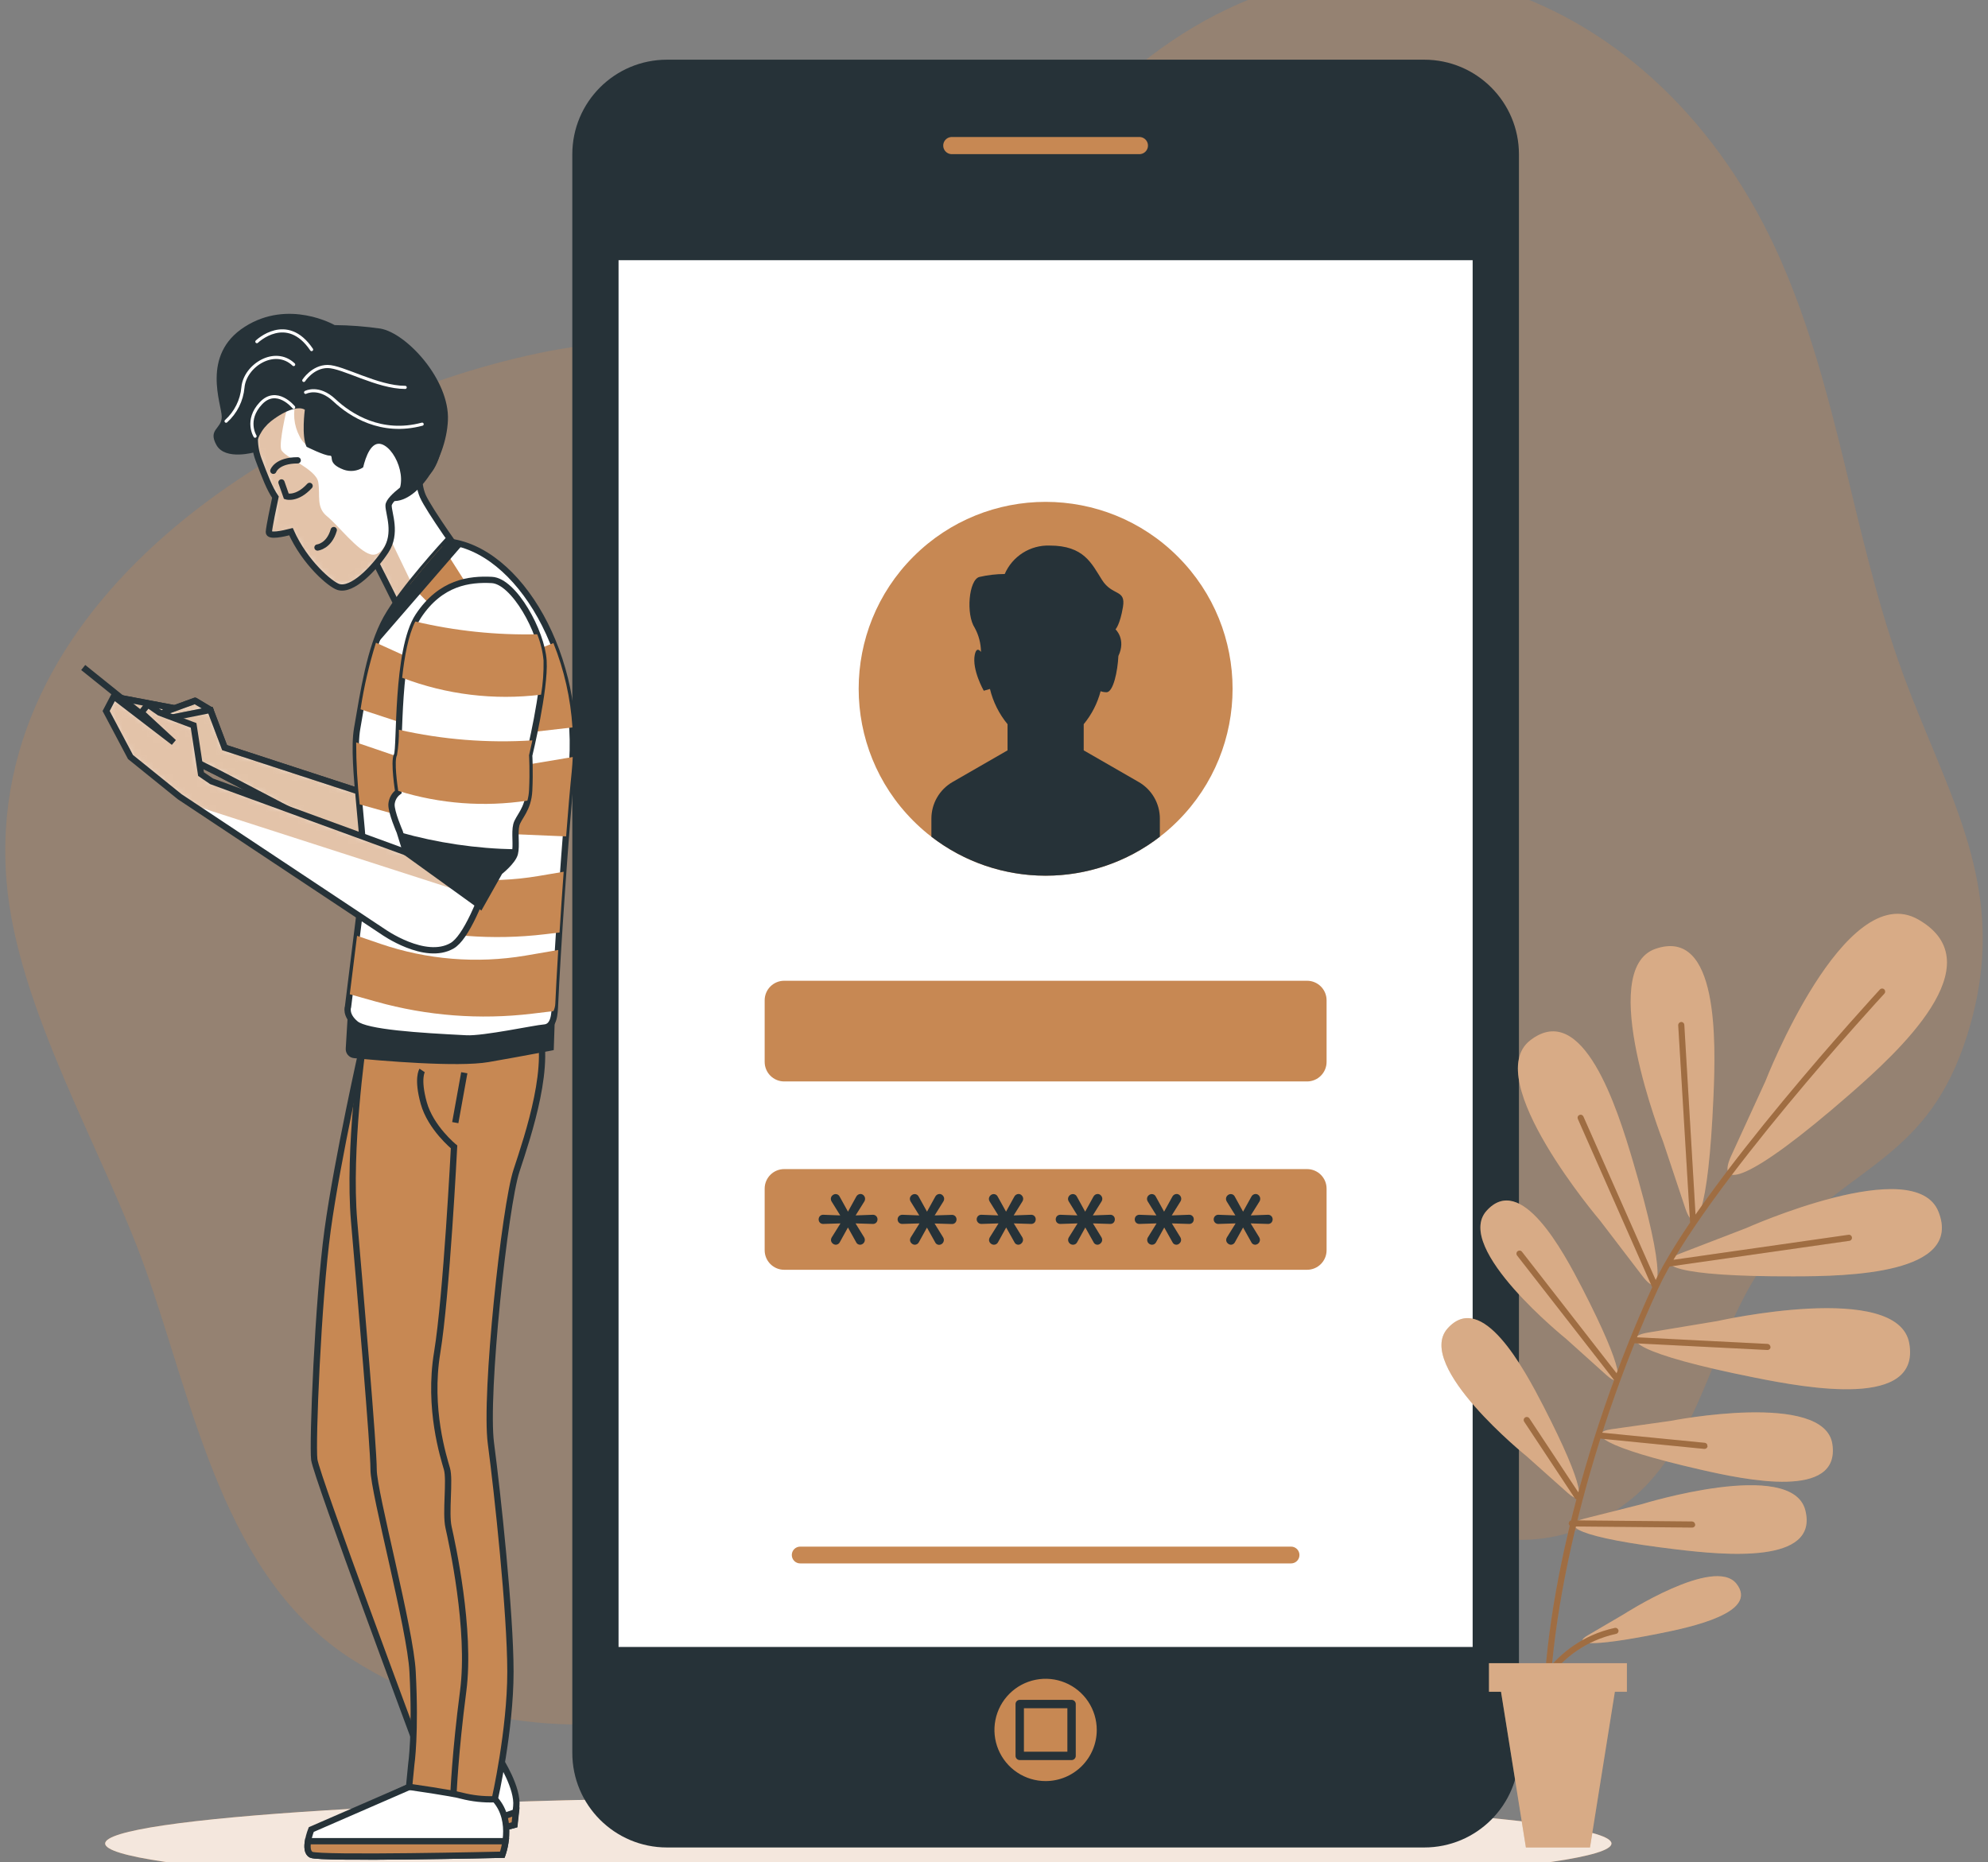 <svg width="317" height="297" viewBox="0 0 317 297" fill="none" xmlns="http://www.w3.org/2000/svg">
<rect x="0" y="0" width="317" height="297" fill="#808080" stroke="none"/>
<path d="M283.95 41.481C264.62 -2.594 218.222 -19.189 181.614 10.404C167.319 21.949 158.4 40.323 140.896 47.696C124.472 54.611 103.666 52.575 85.905 56.32C48.085 64.245 -2.834 94.311 1.05 140.639C2.752 160.932 16.441 183.471 23.208 202.458C30.977 224.305 35.639 251.637 56.204 264.697C91.46 287.119 133.989 268.792 165.749 250.713C182.841 240.994 192.25 235.019 210.655 238.352C227.693 241.46 243.037 252.337 259.686 239.432C272.187 229.744 273.22 210.111 283.716 198.582C295.541 185.592 307.529 184.651 313.674 165.128C321.125 141.439 310.147 126.639 302.728 105.476C295.308 84.312 293.055 62.217 283.95 41.481Z" fill="#C78853" fill-opacity="0.3"/>
<path d="M136.863 301.499C203.191 301.499 256.959 298.149 256.959 294.017C256.959 289.885 203.191 286.535 136.863 286.535C70.536 286.535 16.767 289.885 16.767 294.017C16.767 298.149 70.536 301.499 136.863 301.499Z" fill="#C78853"/>
<path opacity="0.8" d="M136.863 301.499C203.191 301.499 256.959 298.149 256.959 294.017C256.959 289.885 203.191 286.535 136.863 286.535C70.536 286.535 16.767 289.885 16.767 294.017C16.767 298.149 70.536 301.499 136.863 301.499Z" fill="white"/>
<path d="M227.11 9.52H106.354C98.017 9.52 91.258 16.278 91.258 24.615V279.553C91.258 287.89 98.017 294.648 106.354 294.648H227.11C235.447 294.648 242.206 287.89 242.206 279.553V24.615C242.206 16.278 235.447 9.52 227.11 9.52Z" fill="#263238"/>
<path d="M235.493 40.83H97.963V263.339H235.493V40.83Z" fill="white" stroke="#263238" stroke-width="1.337" stroke-miterlimit="10"/>
<path d="M187.811 130.931C199.453 119.289 199.453 100.414 187.811 88.772C176.169 77.131 157.294 77.131 145.653 88.772C134.011 100.414 134.011 119.289 145.653 130.931C157.294 142.572 176.169 142.572 187.811 130.931Z" fill="#C78853"/>
<path d="M205.869 249.346H127.603C127.426 249.347 127.252 249.314 127.089 249.247C126.926 249.18 126.777 249.082 126.653 248.958C126.528 248.834 126.429 248.686 126.361 248.523C126.293 248.361 126.258 248.186 126.258 248.01C126.257 247.833 126.291 247.658 126.359 247.495C126.426 247.331 126.525 247.182 126.65 247.057C126.775 246.932 126.923 246.833 127.087 246.766C127.25 246.699 127.426 246.665 127.603 246.666H205.869C206.045 246.666 206.22 246.701 206.382 246.768C206.545 246.836 206.693 246.935 206.817 247.06C206.941 247.185 207.039 247.333 207.106 247.496C207.173 247.659 207.207 247.834 207.206 248.01C207.206 248.364 207.065 248.704 206.814 248.955C206.564 249.206 206.224 249.346 205.869 249.346Z" fill="#C78853"/>
<path d="M208.418 156.418H125.046C123.326 156.418 121.931 157.813 121.931 159.533V169.361C121.931 171.082 123.326 172.477 125.046 172.477H208.418C210.138 172.477 211.533 171.082 211.533 169.361V159.533C211.533 157.813 210.138 156.418 208.418 156.418Z" fill="#C78853"/>
<path d="M208.418 186.455H125.046C123.326 186.455 121.931 187.85 121.931 189.571V199.399C121.931 201.119 123.326 202.514 125.046 202.514H208.418C210.138 202.514 211.533 201.119 211.533 199.399V189.571C211.533 187.85 210.138 186.455 208.418 186.455Z" fill="#C78853"/>
<path d="M181.575 124.722L172.804 119.672V115.5C174.074 113.963 174.994 112.168 175.499 110.24C175.801 110.347 176.119 110.402 176.44 110.403C177.527 110.403 178.219 107.031 178.335 104.623C179.602 101.942 177.877 100.373 177.877 100.373C177.877 100.373 178.592 99.658 179.066 96.791C179.539 93.924 177.395 95.121 175.725 92.495C174.054 89.869 172.858 87.01 167.373 87.01C165.862 86.96 164.37 87.366 163.093 88.175C161.815 88.985 160.811 90.159 160.21 91.547C158.844 91.552 157.484 91.711 156.154 92.021C154.476 92.495 154.002 97.988 155.432 100.14C156.072 101.316 156.413 102.631 156.426 103.97C156.045 103.504 155.649 103.38 155.432 104.436C154.958 106.821 156.869 110.162 156.869 110.162L157.856 109.882C158.353 111.943 159.312 113.864 160.66 115.5V119.672L151.889 124.722C150.865 125.313 150.014 126.163 149.422 127.187C148.83 128.212 148.518 129.373 148.517 130.556V133.446C153.734 137.476 160.14 139.663 166.732 139.663C173.324 139.663 179.73 137.476 184.947 133.446V130.556C184.947 129.373 184.636 128.211 184.044 127.186C183.452 126.162 182.6 125.312 181.575 124.722Z" fill="#263238"/>
<path d="M133.282 198.519C133.081 198.516 132.889 198.436 132.746 198.294C132.669 198.226 132.608 198.142 132.567 198.048C132.525 197.954 132.504 197.853 132.505 197.75C132.507 197.61 132.548 197.473 132.621 197.354L134.02 195.116L131.293 195.202C131.19 195.208 131.087 195.193 130.991 195.157C130.894 195.121 130.807 195.065 130.734 194.992C130.607 194.85 130.537 194.666 130.537 194.475C130.537 194.285 130.607 194.101 130.734 193.959C130.805 193.884 130.892 193.825 130.989 193.788C131.086 193.75 131.189 193.734 131.293 193.741L133.981 193.842L132.598 191.613C132.523 191.491 132.483 191.351 132.482 191.209C132.481 191.106 132.502 191.004 132.543 190.911C132.585 190.817 132.646 190.733 132.722 190.665C132.865 190.523 133.057 190.442 133.259 190.439C133.391 190.44 133.52 190.479 133.632 190.55C133.743 190.622 133.832 190.723 133.888 190.843L135.216 193.244L136.529 190.859C136.592 190.732 136.688 190.624 136.807 190.547C136.926 190.47 137.064 190.428 137.205 190.424C137.303 190.424 137.4 190.445 137.49 190.486C137.58 190.526 137.66 190.584 137.726 190.657C137.868 190.805 137.947 191.003 137.943 191.209C137.943 191.342 137.908 191.473 137.842 191.589L136.436 193.842L139.163 193.741C139.267 193.734 139.37 193.75 139.467 193.788C139.564 193.825 139.651 193.884 139.722 193.959C139.855 194.096 139.928 194.281 139.924 194.472C139.924 194.664 139.852 194.85 139.722 194.992C139.649 195.065 139.562 195.121 139.465 195.157C139.369 195.193 139.266 195.208 139.163 195.202L136.421 195.116L137.788 197.331C137.865 197.454 137.905 197.597 137.905 197.742C137.905 197.948 137.823 198.146 137.677 198.292C137.531 198.437 137.334 198.519 137.128 198.519C136.994 198.518 136.865 198.477 136.754 198.402C136.644 198.328 136.558 198.223 136.506 198.1L135.209 195.769L133.919 198.1C133.862 198.222 133.772 198.325 133.66 198.399C133.547 198.473 133.416 198.515 133.282 198.519Z" fill="#263238"/>
<path d="M145.883 198.519C145.682 198.516 145.49 198.436 145.347 198.294C145.271 198.226 145.21 198.142 145.168 198.048C145.127 197.954 145.106 197.853 145.106 197.75C145.109 197.61 145.149 197.473 145.223 197.354L146.621 195.116L143.902 195.202C143.798 195.207 143.695 195.19 143.597 195.154C143.5 195.118 143.411 195.063 143.335 194.992C143.232 194.886 143.163 194.751 143.138 194.605C143.112 194.459 143.132 194.309 143.193 194.174C143.254 194.039 143.354 193.925 143.481 193.848C143.607 193.771 143.754 193.734 143.902 193.741L146.583 193.842L145.2 191.613C145.124 191.491 145.084 191.351 145.083 191.209C145.082 191.106 145.103 191.004 145.145 190.911C145.187 190.817 145.248 190.733 145.324 190.665C145.467 190.523 145.659 190.442 145.86 190.439C145.992 190.44 146.122 190.479 146.233 190.55C146.345 190.622 146.433 190.723 146.489 190.843L147.818 193.244L149.131 190.859C149.193 190.732 149.289 190.624 149.408 190.547C149.527 190.47 149.665 190.428 149.807 190.424C149.905 190.423 150.002 190.444 150.092 190.484C150.182 190.524 150.262 190.583 150.327 190.657C150.399 190.73 150.456 190.816 150.495 190.91C150.534 191.005 150.553 191.106 150.553 191.209C150.55 191.343 150.512 191.474 150.444 191.589L149.038 193.842L151.772 193.757C151.875 193.75 151.977 193.766 152.073 193.803C152.168 193.841 152.254 193.899 152.324 193.974C152.456 194.112 152.529 194.296 152.526 194.487C152.526 194.68 152.454 194.865 152.324 195.008C152.252 195.08 152.166 195.136 152.071 195.172C151.976 195.208 151.874 195.224 151.772 195.217L149.022 195.132L150.389 197.346C150.466 197.47 150.506 197.612 150.506 197.758C150.506 197.964 150.424 198.162 150.278 198.307C150.133 198.453 149.935 198.535 149.729 198.535C149.596 198.533 149.466 198.492 149.356 198.418C149.245 198.343 149.159 198.238 149.108 198.115L147.81 195.785L146.52 198.115C146.461 198.234 146.37 198.335 146.258 198.406C146.146 198.477 146.016 198.516 145.883 198.519Z" fill="#263238"/>
<path d="M158.493 198.519C158.289 198.518 158.094 198.438 157.949 198.294C157.872 198.226 157.811 198.142 157.77 198.048C157.728 197.954 157.707 197.853 157.708 197.75C157.71 197.61 157.751 197.473 157.825 197.354L159.223 195.116L156.504 195.202C156.357 195.208 156.213 195.17 156.088 195.093C155.963 195.016 155.864 194.904 155.803 194.771C155.742 194.637 155.722 194.489 155.746 194.344C155.77 194.2 155.836 194.066 155.937 193.959C156.01 193.884 156.099 193.826 156.197 193.788C156.294 193.751 156.399 193.735 156.504 193.741L159.184 193.842L157.801 191.613C157.726 191.491 157.686 191.351 157.685 191.209C157.687 191.107 157.71 191.006 157.751 190.913C157.792 190.819 157.852 190.735 157.926 190.665C158.07 190.521 158.266 190.44 158.469 190.439C158.6 190.442 158.728 190.481 158.838 190.552C158.948 190.624 159.036 190.725 159.091 190.843L160.42 193.244L161.733 190.859C161.795 190.732 161.891 190.624 162.01 190.547C162.129 190.47 162.267 190.428 162.408 190.424C162.507 190.423 162.604 190.444 162.694 190.484C162.784 190.524 162.864 190.583 162.929 190.657C163.001 190.73 163.058 190.816 163.097 190.91C163.135 191.005 163.155 191.106 163.154 191.209C163.151 191.343 163.114 191.474 163.045 191.589L161.639 193.842L164.374 193.741C164.475 193.731 164.576 193.743 164.672 193.775C164.767 193.808 164.855 193.86 164.929 193.93C165.002 193.999 165.06 194.083 165.099 194.177C165.137 194.27 165.155 194.371 165.151 194.472C165.153 194.663 165.083 194.848 164.957 194.992C164.884 195.065 164.796 195.121 164.699 195.157C164.603 195.193 164.5 195.208 164.397 195.202L161.655 195.116L163.014 197.331C163.091 197.454 163.131 197.597 163.131 197.742C163.128 197.844 163.106 197.945 163.065 198.038C163.023 198.132 162.964 198.216 162.89 198.286C162.823 198.359 162.741 198.417 162.65 198.457C162.559 198.497 162.461 198.518 162.362 198.519C162.23 198.517 162.101 198.476 161.992 198.402C161.883 198.327 161.798 198.222 161.748 198.1L160.443 195.769L159.153 198.1C159.095 198.226 159.002 198.332 158.885 198.407C158.768 198.481 158.631 198.52 158.493 198.519Z" fill="#263238"/>
<path d="M171.094 198.519C170.891 198.518 170.695 198.438 170.551 198.294C170.404 198.151 170.32 197.955 170.317 197.75C170.315 197.61 170.353 197.473 170.426 197.354L171.825 195.116L169.106 195.202C169.002 195.207 168.898 195.19 168.801 195.154C168.703 195.118 168.614 195.063 168.538 194.992C168.412 194.85 168.342 194.666 168.342 194.475C168.342 194.285 168.412 194.101 168.538 193.959C168.613 193.886 168.702 193.83 168.8 193.792C168.897 193.755 169.001 193.738 169.106 193.741L171.794 193.842L170.418 191.613C170.343 191.491 170.303 191.351 170.302 191.209C170.304 191.107 170.327 191.006 170.368 190.913C170.41 190.819 170.469 190.735 170.543 190.665C170.688 190.521 170.883 190.44 171.087 190.439C171.219 190.44 171.348 190.479 171.46 190.55C171.571 190.622 171.66 190.723 171.716 190.843L173.037 193.244L174.35 190.859C174.412 190.732 174.508 190.624 174.627 190.547C174.746 190.47 174.884 190.428 175.026 190.424C175.124 190.423 175.221 190.444 175.311 190.484C175.401 190.524 175.481 190.583 175.546 190.657C175.618 190.73 175.675 190.816 175.714 190.91C175.752 191.005 175.772 191.106 175.771 191.209C175.769 191.343 175.731 191.474 175.663 191.589L174.256 193.842L176.991 193.741C177.092 193.731 177.193 193.743 177.289 193.775C177.385 193.808 177.472 193.86 177.546 193.93C177.62 193.999 177.677 194.083 177.716 194.177C177.754 194.27 177.772 194.371 177.768 194.472C177.77 194.663 177.701 194.848 177.574 194.992C177.501 195.065 177.413 195.121 177.317 195.157C177.22 195.193 177.117 195.208 177.015 195.202L174.272 195.116L175.632 197.331C175.708 197.454 175.749 197.597 175.748 197.742C175.749 197.845 175.728 197.946 175.686 198.04C175.645 198.134 175.584 198.218 175.507 198.286C175.44 198.359 175.358 198.417 175.267 198.457C175.176 198.497 175.078 198.518 174.979 198.519C174.847 198.517 174.718 198.476 174.609 198.402C174.5 198.327 174.415 198.222 174.365 198.1L173.06 195.769L171.77 198.1C171.711 198.228 171.615 198.336 171.495 198.411C171.375 198.486 171.236 198.523 171.094 198.519Z" fill="#263238"/>
<path d="M183.696 198.519C183.492 198.518 183.297 198.438 183.152 198.294C183.032 198.172 182.955 198.014 182.934 197.844C182.913 197.674 182.949 197.502 183.036 197.354L184.426 195.116L181.707 195.202C181.603 195.207 181.5 195.19 181.402 195.154C181.305 195.118 181.216 195.063 181.14 194.992C181.013 194.85 180.943 194.666 180.943 194.475C180.943 194.285 181.013 194.101 181.14 193.959C181.215 193.886 181.304 193.83 181.401 193.792C181.499 193.755 181.603 193.738 181.707 193.741L184.395 193.842L183.012 191.613C182.937 191.491 182.897 191.351 182.896 191.209C182.899 191.004 182.982 190.808 183.129 190.665C183.274 190.521 183.469 190.44 183.673 190.439C183.805 190.44 183.934 190.479 184.046 190.55C184.157 190.622 184.246 190.723 184.302 190.843L185.623 193.244L186.936 190.859C186.998 190.732 187.094 190.624 187.213 190.547C187.332 190.47 187.47 190.428 187.612 190.424C187.711 190.423 187.81 190.444 187.901 190.484C187.992 190.524 188.073 190.583 188.14 190.657C188.283 190.805 188.361 191.003 188.357 191.209C188.355 191.343 188.317 191.474 188.249 191.589L186.843 193.842L189.577 193.741C189.678 193.731 189.779 193.743 189.875 193.775C189.971 193.808 190.058 193.86 190.132 193.93C190.206 193.999 190.263 194.083 190.302 194.177C190.34 194.27 190.358 194.371 190.354 194.472C190.356 194.663 190.287 194.848 190.16 194.992C190.087 195.065 189.999 195.121 189.903 195.157C189.806 195.193 189.703 195.208 189.601 195.202L186.858 195.116L188.218 197.331C188.294 197.454 188.335 197.597 188.334 197.742C188.335 197.845 188.314 197.946 188.272 198.04C188.231 198.134 188.17 198.218 188.093 198.286C188.026 198.359 187.944 198.417 187.853 198.457C187.762 198.497 187.664 198.518 187.565 198.519C187.433 198.517 187.304 198.476 187.195 198.402C187.086 198.327 187.001 198.222 186.951 198.1L185.646 195.769L184.356 198.1C184.298 198.226 184.205 198.332 184.088 198.407C183.971 198.481 183.835 198.52 183.696 198.519Z" fill="#263238"/>
<path d="M196.298 198.519C196.097 198.516 195.904 198.436 195.762 198.294C195.685 198.226 195.624 198.142 195.583 198.048C195.541 197.954 195.52 197.853 195.521 197.75C195.523 197.61 195.563 197.473 195.637 197.354L197.028 195.116L194.309 195.202C194.209 195.209 194.108 195.196 194.014 195.163C193.919 195.129 193.832 195.077 193.759 195.008C193.686 194.939 193.628 194.856 193.589 194.764C193.55 194.671 193.53 194.572 193.532 194.472C193.531 194.377 193.55 194.282 193.586 194.194C193.622 194.106 193.675 194.026 193.742 193.959C193.813 193.884 193.9 193.825 193.997 193.788C194.094 193.75 194.197 193.734 194.301 193.741L196.989 193.842L195.606 191.613C195.531 191.491 195.491 191.351 195.49 191.209C195.493 191.004 195.576 190.808 195.723 190.665C195.867 190.521 196.063 190.44 196.267 190.439C196.399 190.44 196.528 190.479 196.64 190.55C196.751 190.622 196.84 190.723 196.896 190.843L198.217 193.244L199.537 190.859C199.599 190.733 199.694 190.626 199.811 190.549C199.929 190.473 200.065 190.429 200.206 190.424C200.305 190.423 200.404 190.444 200.495 190.484C200.586 190.524 200.667 190.583 200.734 190.657C200.876 190.805 200.955 191.003 200.951 191.209C200.951 191.342 200.916 191.473 200.85 191.589L199.444 193.842L202.171 193.741C202.275 193.734 202.378 193.75 202.475 193.788C202.572 193.825 202.659 193.884 202.731 193.959C202.863 194.096 202.936 194.281 202.933 194.472C202.932 194.664 202.86 194.85 202.731 194.992C202.657 195.065 202.57 195.121 202.473 195.157C202.377 195.193 202.274 195.208 202.171 195.202L199.429 195.116L200.788 197.331C200.865 197.454 200.905 197.597 200.905 197.742C200.902 197.947 200.818 198.143 200.672 198.286C200.53 198.431 200.338 198.514 200.136 198.519C200.003 198.517 199.875 198.476 199.766 198.402C199.657 198.327 199.572 198.222 199.522 198.1L198.217 195.769L196.927 198.1C196.871 198.221 196.783 198.324 196.672 198.398C196.56 198.473 196.431 198.514 196.298 198.519Z" fill="#263238"/>
<path d="M181.684 25.253H151.772C151.233 25.253 150.715 25.038 150.333 24.657C149.951 24.275 149.737 23.757 149.737 23.217C149.737 22.677 149.951 22.16 150.333 21.778C150.715 21.396 151.233 21.182 151.772 21.182H181.684C182.224 21.182 182.741 21.396 183.123 21.778C183.505 22.16 183.719 22.677 183.719 23.217C183.719 23.757 183.505 24.275 183.123 24.657C182.741 25.038 182.224 25.253 181.684 25.253Z" fill="#C78853" stroke="#263238" stroke-width="1.337" stroke-linecap="round" stroke-linejoin="round"/>
<path d="M174.886 275.91C174.887 274.295 174.41 272.717 173.514 271.374C172.618 270.032 171.344 268.985 169.853 268.367C168.363 267.748 166.722 267.586 165.139 267.901C163.555 268.215 162.101 268.992 160.96 270.133C159.818 271.275 159.041 272.729 158.727 274.312C158.412 275.895 158.574 277.536 159.193 279.027C159.811 280.518 160.858 281.792 162.201 282.688C163.543 283.584 165.122 284.061 166.736 284.059C168.897 284.057 170.968 283.198 172.496 281.67C174.024 280.142 174.884 278.07 174.886 275.91Z" fill="#C78853"/>
<path d="M170.869 271.775H162.603V280.042H170.869V271.775Z" fill="#C78853" stroke="#263238" stroke-width="1.337" stroke-linecap="round" stroke-linejoin="round"/>
<path d="M265.202 182.103C265.202 182.103 254.372 154.585 264.014 151.314C274.052 147.903 273.609 166.076 273.22 174.932C272.404 193.858 270.315 197.378 268.753 192.755L265.202 182.103ZM261.947 203.57C264.923 207.454 265.762 203.43 260.393 185.258C257.876 176.712 252.407 159.425 244.016 165.912C235.959 172.128 255.134 194.658 255.134 194.658L261.947 203.57ZM256.198 219.341C259.034 221.858 259.088 218.681 252.352 205.558C249.19 199.413 242.501 186.975 237.024 193.128C231.764 199.063 249.687 213.491 249.687 213.491L256.198 219.341ZM249.983 238.096C252.818 240.621 252.873 237.435 246.137 224.321C242.975 218.176 236.286 205.729 230.808 211.89C225.58 217.842 243.449 232.269 243.449 232.269L249.983 238.096ZM267.929 199.918C263.392 201.689 266.997 203.616 285.946 203.562C294.834 203.562 312.983 203.158 309.114 193.283C305.408 183.797 278.418 195.878 278.418 195.878L267.929 199.918ZM262.763 212.535C257.962 213.367 261.116 215.977 279.7 219.691C288.409 221.439 306.27 224.663 304.445 214.252C302.697 204.214 273.842 210.694 273.842 210.694L262.763 212.535ZM256.983 227.941C252.896 228.532 255.506 230.808 271.13 234.382C278.457 236.06 293.49 239.207 292.185 230.327C290.942 221.781 266.391 226.613 266.391 226.613L256.983 227.941ZM252.593 242.213C248.592 243.231 251.428 245.22 267.354 247.116C274.813 248.001 290.095 249.54 287.865 240.846C285.713 232.502 261.815 239.89 261.815 239.89L252.593 242.213ZM276.009 184.434C273.679 189.655 278.519 188.863 294.974 174.505C302.681 167.769 318.142 153.676 305.897 146.66C294.143 139.917 281.502 172.454 281.502 172.454L276.009 184.434ZM253.199 260.805C250.736 262.242 253.152 262.802 264.449 260.549C269.747 259.5 280.523 257.169 276.88 252.57C273.352 248.141 258.902 257.464 258.902 257.464L253.199 260.805Z" fill="#C78853"/>
<path opacity="0.3" d="M265.202 182.103C265.202 182.103 254.372 154.585 264.014 151.314C274.052 147.903 273.609 166.076 273.22 174.932C272.404 193.858 270.315 197.378 268.753 192.755L265.202 182.103ZM261.947 203.57C264.923 207.454 265.762 203.43 260.393 185.258C257.876 176.712 252.407 159.425 244.016 165.912C235.959 172.128 255.134 194.658 255.134 194.658L261.947 203.57ZM256.198 219.341C259.034 221.858 259.088 218.681 252.352 205.558C249.19 199.413 242.501 186.975 237.024 193.128C231.764 199.063 249.687 213.491 249.687 213.491L256.198 219.341ZM249.983 238.096C252.818 240.621 252.873 237.435 246.137 224.321C242.975 218.176 236.286 205.729 230.808 211.89C225.58 217.842 243.449 232.269 243.449 232.269L249.983 238.096ZM267.929 199.918C263.392 201.689 266.997 203.616 285.946 203.562C294.834 203.562 312.983 203.158 309.114 193.283C305.408 183.797 278.418 195.878 278.418 195.878L267.929 199.918ZM262.763 212.535C257.962 213.367 261.116 215.977 279.7 219.691C288.409 221.439 306.27 224.663 304.445 214.252C302.697 204.214 273.842 210.694 273.842 210.694L262.763 212.535ZM256.983 227.941C252.896 228.532 255.506 230.808 271.13 234.382C278.457 236.06 293.49 239.207 292.185 230.327C290.942 221.781 266.391 226.613 266.391 226.613L256.983 227.941ZM252.593 242.213C248.592 243.231 251.428 245.22 267.354 247.116C274.813 248.001 290.095 249.54 287.865 240.846C285.713 232.502 261.815 239.89 261.815 239.89L252.593 242.213ZM276.009 184.434C273.679 189.655 278.519 188.863 294.974 174.505C302.681 167.769 318.142 153.676 305.897 146.66C294.143 139.917 281.502 172.454 281.502 172.454L276.009 184.434ZM253.199 260.805C250.736 262.242 253.152 262.802 264.449 260.549C269.747 259.5 280.523 257.169 276.88 252.57C273.352 248.141 258.902 257.464 258.902 257.464L253.199 260.805Z" fill="white"/>
<path d="M269.98 194.914L268.093 163.503ZM264.006 205.278L252.073 178.265ZM294.803 197.423L266.205 201.525ZM257.822 219.837L242.338 199.972ZM260.541 213.746L281.875 214.819ZM255.491 228.982L271.806 230.598ZM251.552 238.662L243.449 226.472ZM250.62 242.966L269.802 243.145ZM246.735 278.953C246.864 278.943 246.983 278.883 247.067 278.785C247.152 278.688 247.194 278.561 247.186 278.433C245.966 260.113 253.051 230.108 264.418 205.48C271.682 189.74 300.156 158.803 300.459 158.492C300.551 158.4 300.602 158.276 300.602 158.146C300.602 158.017 300.551 157.892 300.459 157.801C300.414 157.755 300.361 157.72 300.302 157.695C300.244 157.671 300.181 157.658 300.117 157.658C300.054 157.658 299.991 157.671 299.932 157.695C299.873 157.72 299.82 157.755 299.775 157.801C299.488 158.111 270.897 189.165 263.571 205.045C251.995 230.271 245.003 259.732 246.246 278.495C246.255 278.618 246.311 278.734 246.401 278.819C246.492 278.904 246.611 278.952 246.735 278.953ZM269.973 195.396C270.101 195.388 270.221 195.329 270.307 195.233C270.393 195.137 270.437 195.011 270.431 194.883L268.574 163.456C268.571 163.393 268.556 163.33 268.528 163.272C268.501 163.214 268.462 163.162 268.414 163.12C268.366 163.077 268.311 163.044 268.25 163.023C268.189 163.002 268.125 162.994 268.061 162.998C267.933 163.006 267.813 163.064 267.727 163.16C267.641 163.256 267.597 163.382 267.603 163.511L269.491 194.922C269.497 195.045 269.55 195.162 269.64 195.247C269.73 195.333 269.849 195.38 269.973 195.38V195.396ZM264.177 205.721C264.293 205.668 264.384 205.572 264.431 205.453C264.477 205.334 264.475 205.201 264.426 205.084L252.484 178.07C252.433 177.953 252.337 177.861 252.217 177.814C252.098 177.767 251.965 177.77 251.847 177.822C251.73 177.873 251.638 177.969 251.591 178.089C251.544 178.208 251.547 178.341 251.599 178.459L263.532 205.472C263.57 205.559 263.631 205.633 263.71 205.685C263.788 205.738 263.88 205.766 263.975 205.767C264.055 205.772 264.135 205.756 264.208 205.721H264.177ZM266.243 201.992L294.826 197.905C294.895 197.904 294.963 197.888 295.026 197.858C295.088 197.828 295.144 197.786 295.188 197.734C295.233 197.681 295.266 197.62 295.286 197.553C295.305 197.487 295.31 197.418 295.301 197.349C295.292 197.281 295.268 197.215 295.231 197.157C295.195 197.098 295.146 197.048 295.089 197.009C295.032 196.971 294.967 196.945 294.899 196.933C294.831 196.922 294.761 196.924 294.694 196.942L266.111 201.028C265.984 201.036 265.864 201.095 265.78 201.191C265.695 201.287 265.653 201.413 265.661 201.541C265.669 201.669 265.728 201.788 265.824 201.873C265.92 201.957 266.046 202 266.174 201.992H266.243ZM258.094 220.226C258.195 220.146 258.261 220.03 258.277 219.902C258.293 219.774 258.258 219.644 258.179 219.542L242.687 199.638C242.608 199.535 242.491 199.467 242.362 199.45C242.233 199.434 242.103 199.469 242 199.548C241.897 199.628 241.829 199.745 241.813 199.873C241.796 200.002 241.831 200.133 241.91 200.236L257.433 220.171C257.478 220.23 257.536 220.277 257.602 220.309C257.668 220.341 257.74 220.358 257.814 220.358C257.93 220.352 258.04 220.305 258.125 220.226H258.094ZM282.302 214.842C282.307 214.713 282.26 214.588 282.173 214.494C282.086 214.399 281.965 214.343 281.836 214.337L260.541 213.257C260.421 213.265 260.309 213.317 260.225 213.403C260.141 213.488 260.091 213.602 260.086 213.722C260.08 213.842 260.118 213.959 260.194 214.053C260.269 214.146 260.376 214.208 260.494 214.228L281.828 215.308C281.957 215.312 282.082 215.266 282.177 215.178C282.271 215.091 282.327 214.97 282.333 214.842H282.302ZM272.257 230.644C272.264 230.58 272.259 230.516 272.241 230.454C272.223 230.392 272.193 230.334 272.152 230.284C272.112 230.234 272.062 230.193 272.005 230.163C271.948 230.133 271.886 230.114 271.822 230.108L255.506 228.5C255.443 228.494 255.379 228.5 255.318 228.518C255.257 228.537 255.201 228.567 255.152 228.607C255.103 228.648 255.062 228.698 255.032 228.754C255.002 228.81 254.984 228.872 254.978 228.935C254.967 229.063 255.007 229.189 255.088 229.288C255.169 229.387 255.286 229.45 255.413 229.463L271.729 231.079H271.775C271.9 231.088 272.024 231.047 272.12 230.966C272.216 230.885 272.276 230.769 272.288 230.644H272.257ZM251.785 239.066C251.893 238.995 251.968 238.884 251.994 238.757C252.021 238.63 251.996 238.499 251.925 238.39L243.86 226.2C243.787 226.095 243.675 226.023 243.549 225.998C243.423 225.974 243.292 225.999 243.185 226.068C243.077 226.14 243.001 226.251 242.975 226.377C242.949 226.504 242.974 226.636 243.045 226.744L251.109 238.934C251.155 239.001 251.217 239.055 251.288 239.093C251.36 239.131 251.44 239.151 251.521 239.152C251.626 239.157 251.73 239.127 251.816 239.066H251.785ZM270.291 243.145C270.289 243.017 270.238 242.895 270.148 242.804C270.059 242.713 269.937 242.659 269.81 242.656L250.627 242.477C250.5 242.477 250.377 242.528 250.287 242.618C250.197 242.708 250.146 242.831 250.146 242.958C250.144 243.023 250.155 243.087 250.178 243.146C250.201 243.206 250.237 243.261 250.282 243.307C250.327 243.352 250.381 243.388 250.44 243.413C250.499 243.437 250.563 243.449 250.627 243.448L269.81 243.627C269.875 243.63 269.941 243.62 270.002 243.597C270.064 243.574 270.12 243.539 270.168 243.494C270.216 243.45 270.254 243.395 270.281 243.335C270.307 243.275 270.321 243.211 270.322 243.145H270.291ZM244.552 271.829C244.591 271.743 247.862 262.731 257.697 260.579C257.824 260.551 257.935 260.474 258.004 260.365C258.074 260.256 258.098 260.123 258.07 259.996C258.039 259.872 257.961 259.765 257.852 259.697C257.744 259.629 257.613 259.605 257.488 259.631C247.116 261.9 243.674 271.417 243.635 271.51C243.595 271.633 243.604 271.766 243.661 271.882C243.717 271.998 243.817 272.088 243.938 272.132H244.094C244.197 272.141 244.3 272.116 244.389 272.061C244.477 272.007 244.545 271.925 244.583 271.829H244.552ZM246.735 278.953C246.864 278.943 246.983 278.883 247.067 278.785C247.152 278.688 247.194 278.561 247.186 278.433C245.966 260.113 253.051 230.108 264.418 205.48C271.682 189.74 300.156 158.803 300.459 158.492C300.551 158.4 300.602 158.276 300.602 158.146C300.602 158.017 300.551 157.892 300.459 157.801C300.414 157.755 300.361 157.72 300.302 157.695C300.244 157.671 300.181 157.658 300.117 157.658C300.054 157.658 299.991 157.671 299.932 157.695C299.873 157.72 299.82 157.755 299.775 157.801C299.488 158.111 270.897 189.165 263.571 205.045C251.995 230.271 245.003 259.732 246.246 278.495C246.255 278.618 246.311 278.734 246.401 278.819C246.492 278.904 246.611 278.952 246.735 278.953ZM269.973 195.396C270.101 195.388 270.221 195.329 270.307 195.233C270.393 195.137 270.437 195.011 270.431 194.883L268.574 163.456C268.571 163.393 268.556 163.33 268.528 163.272C268.501 163.214 268.462 163.162 268.414 163.12C268.366 163.077 268.311 163.044 268.25 163.023C268.189 163.002 268.125 162.994 268.061 162.998C267.933 163.006 267.813 163.064 267.727 163.16C267.641 163.256 267.597 163.382 267.603 163.511L269.491 194.922C269.497 195.045 269.55 195.162 269.64 195.247C269.73 195.333 269.849 195.38 269.973 195.38V195.396ZM264.177 205.721C264.293 205.668 264.384 205.572 264.431 205.453C264.477 205.334 264.475 205.201 264.426 205.084L252.484 178.07C252.433 177.953 252.337 177.861 252.217 177.814C252.098 177.767 251.965 177.77 251.847 177.822C251.73 177.873 251.638 177.969 251.591 178.089C251.544 178.208 251.547 178.341 251.599 178.459L263.532 205.472C263.57 205.559 263.631 205.633 263.71 205.685C263.788 205.738 263.88 205.766 263.975 205.767C264.055 205.772 264.135 205.756 264.208 205.721H264.177ZM266.243 201.992L294.826 197.905C294.895 197.904 294.963 197.888 295.026 197.858C295.088 197.828 295.144 197.786 295.188 197.734C295.233 197.681 295.266 197.62 295.286 197.553C295.305 197.487 295.31 197.418 295.301 197.349C295.292 197.281 295.268 197.215 295.231 197.157C295.195 197.098 295.146 197.048 295.089 197.009C295.032 196.971 294.967 196.945 294.899 196.933C294.831 196.922 294.761 196.924 294.694 196.942L266.111 201.028C265.984 201.036 265.864 201.095 265.78 201.191C265.695 201.287 265.653 201.413 265.661 201.541C265.669 201.669 265.728 201.788 265.824 201.873C265.92 201.957 266.046 202 266.174 201.992H266.243ZM258.094 220.226C258.195 220.146 258.261 220.03 258.277 219.902C258.293 219.774 258.258 219.644 258.179 219.542L242.687 199.638C242.648 199.587 242.599 199.544 242.543 199.512C242.487 199.48 242.426 199.459 242.362 199.45C242.298 199.442 242.233 199.447 242.171 199.463C242.109 199.48 242.051 199.509 242 199.548C241.949 199.587 241.906 199.636 241.874 199.692C241.842 199.748 241.821 199.81 241.813 199.873C241.804 199.937 241.809 200.002 241.826 200.064C241.842 200.127 241.871 200.185 241.91 200.236L257.433 220.171C257.478 220.23 257.536 220.277 257.602 220.309C257.668 220.341 257.74 220.358 257.814 220.358C257.93 220.352 258.04 220.305 258.125 220.226H258.094ZM282.302 214.842C282.307 214.713 282.26 214.588 282.173 214.494C282.086 214.399 281.965 214.343 281.836 214.337L260.541 213.257C260.421 213.265 260.309 213.317 260.225 213.403C260.141 213.488 260.091 213.602 260.086 213.722C260.08 213.842 260.118 213.959 260.194 214.053C260.269 214.146 260.376 214.208 260.494 214.228L281.828 215.308C281.957 215.312 282.082 215.266 282.177 215.178C282.271 215.091 282.327 214.97 282.333 214.842H282.302ZM272.257 230.644C272.264 230.58 272.259 230.516 272.241 230.454C272.223 230.392 272.193 230.334 272.152 230.284C272.112 230.234 272.062 230.193 272.005 230.163C271.948 230.133 271.886 230.114 271.822 230.108L255.506 228.5C255.443 228.494 255.379 228.5 255.318 228.518C255.257 228.537 255.201 228.567 255.152 228.607C255.103 228.648 255.062 228.698 255.032 228.754C255.002 228.81 254.984 228.872 254.978 228.935C254.967 229.063 255.007 229.189 255.088 229.288C255.169 229.387 255.286 229.45 255.413 229.463L271.729 231.079H271.775C271.9 231.088 272.024 231.047 272.12 230.966C272.216 230.885 272.276 230.769 272.288 230.644H272.257ZM251.785 239.066C251.893 238.995 251.968 238.884 251.994 238.757C252.021 238.63 251.996 238.499 251.925 238.39L243.86 226.2C243.787 226.095 243.675 226.023 243.549 225.998C243.423 225.974 243.292 225.999 243.185 226.068C243.077 226.14 243.001 226.251 242.975 226.377C242.949 226.504 242.974 226.636 243.045 226.744L251.109 238.934C251.155 239.001 251.217 239.055 251.288 239.093C251.36 239.131 251.44 239.151 251.521 239.152C251.626 239.157 251.73 239.127 251.816 239.066H251.785ZM270.291 243.145C270.289 243.017 270.238 242.895 270.148 242.804C270.059 242.713 269.937 242.659 269.81 242.656L250.627 242.477C250.5 242.477 250.377 242.528 250.287 242.618C250.197 242.708 250.146 242.831 250.146 242.958C250.144 243.023 250.155 243.087 250.178 243.146C250.201 243.206 250.237 243.261 250.282 243.307C250.327 243.352 250.381 243.388 250.44 243.413C250.499 243.437 250.563 243.449 250.627 243.448L269.81 243.627C269.875 243.63 269.941 243.62 270.002 243.597C270.064 243.574 270.12 243.539 270.168 243.494C270.216 243.45 270.254 243.395 270.281 243.335C270.307 243.275 270.321 243.211 270.322 243.145H270.291ZM244.552 271.829C244.591 271.743 247.862 262.731 257.697 260.579C257.824 260.551 257.935 260.474 258.004 260.365C258.074 260.256 258.098 260.123 258.07 259.996C258.039 259.872 257.961 259.765 257.852 259.697C257.744 259.629 257.613 259.605 257.488 259.631C247.116 261.9 243.674 271.417 243.635 271.51C243.595 271.633 243.604 271.766 243.661 271.882C243.717 271.998 243.817 272.088 243.938 272.132H244.094C244.197 272.141 244.3 272.116 244.389 272.061C244.477 272.007 244.545 271.925 244.583 271.829H244.552Z" fill="#C78853"/>
<path opacity="0.2" d="M269.98 194.914L268.093 163.503ZM264.006 205.278L252.073 178.265ZM294.803 197.423L266.205 201.525ZM257.822 219.837L242.338 199.972ZM260.541 213.746L281.875 214.819ZM255.491 228.982L271.806 230.598ZM251.552 238.662L243.449 226.472ZM250.62 242.966L269.802 243.145ZM246.735 278.953C246.864 278.943 246.983 278.883 247.067 278.785C247.152 278.688 247.194 278.561 247.186 278.433C245.966 260.113 253.051 230.108 264.418 205.48C271.682 189.74 300.156 158.803 300.459 158.492C300.551 158.4 300.602 158.276 300.602 158.146C300.602 158.017 300.551 157.892 300.459 157.801C300.414 157.755 300.361 157.72 300.302 157.695C300.244 157.671 300.181 157.658 300.117 157.658C300.054 157.658 299.991 157.671 299.932 157.695C299.873 157.72 299.82 157.755 299.775 157.801C299.488 158.111 270.897 189.165 263.571 205.045C251.995 230.271 245.003 259.732 246.246 278.495C246.255 278.618 246.311 278.734 246.401 278.819C246.492 278.904 246.611 278.952 246.735 278.953ZM269.973 195.396C270.101 195.388 270.221 195.329 270.307 195.233C270.393 195.137 270.437 195.011 270.431 194.883L268.574 163.456C268.571 163.393 268.556 163.33 268.528 163.272C268.501 163.214 268.462 163.162 268.414 163.12C268.366 163.077 268.311 163.044 268.25 163.023C268.189 163.002 268.125 162.994 268.061 162.998C267.933 163.006 267.813 163.064 267.727 163.16C267.641 163.256 267.597 163.382 267.603 163.511L269.491 194.922C269.497 195.045 269.55 195.162 269.64 195.247C269.73 195.333 269.849 195.38 269.973 195.38V195.396ZM264.177 205.721C264.293 205.668 264.384 205.572 264.431 205.453C264.477 205.334 264.475 205.201 264.426 205.084L252.484 178.07C252.433 177.953 252.337 177.861 252.217 177.814C252.098 177.767 251.965 177.77 251.847 177.822C251.73 177.873 251.638 177.969 251.591 178.089C251.544 178.208 251.547 178.341 251.599 178.459L263.532 205.472C263.57 205.559 263.631 205.633 263.71 205.685C263.788 205.738 263.88 205.766 263.975 205.767C264.055 205.772 264.135 205.756 264.208 205.721H264.177ZM266.243 201.992L294.826 197.905C294.895 197.904 294.963 197.888 295.026 197.858C295.088 197.828 295.144 197.786 295.188 197.734C295.233 197.681 295.266 197.62 295.286 197.553C295.305 197.487 295.31 197.418 295.301 197.349C295.292 197.281 295.268 197.215 295.231 197.157C295.195 197.098 295.146 197.048 295.089 197.009C295.032 196.971 294.967 196.945 294.899 196.933C294.831 196.922 294.761 196.924 294.694 196.942L266.111 201.028C265.984 201.036 265.864 201.095 265.78 201.191C265.695 201.287 265.653 201.413 265.661 201.541C265.669 201.669 265.728 201.788 265.824 201.873C265.92 201.957 266.046 202 266.174 201.992H266.243ZM258.094 220.226C258.195 220.146 258.261 220.03 258.277 219.902C258.293 219.774 258.258 219.644 258.179 219.542L242.687 199.638C242.608 199.535 242.491 199.467 242.362 199.45C242.233 199.434 242.103 199.469 242 199.548C241.897 199.628 241.829 199.745 241.813 199.873C241.796 200.002 241.831 200.133 241.91 200.236L257.433 220.171C257.478 220.23 257.536 220.277 257.602 220.309C257.668 220.341 257.74 220.358 257.814 220.358C257.93 220.352 258.04 220.305 258.125 220.226H258.094ZM282.302 214.842C282.307 214.713 282.26 214.588 282.173 214.494C282.086 214.399 281.965 214.343 281.836 214.337L260.541 213.257C260.421 213.265 260.309 213.317 260.225 213.403C260.141 213.488 260.091 213.602 260.086 213.722C260.08 213.842 260.118 213.959 260.194 214.053C260.269 214.146 260.376 214.208 260.494 214.228L281.828 215.308C281.957 215.312 282.082 215.266 282.177 215.178C282.271 215.091 282.327 214.97 282.333 214.842H282.302ZM272.257 230.644C272.264 230.58 272.259 230.516 272.241 230.454C272.223 230.392 272.193 230.334 272.152 230.284C272.112 230.234 272.062 230.193 272.005 230.163C271.948 230.133 271.886 230.114 271.822 230.108L255.506 228.5C255.443 228.494 255.379 228.5 255.318 228.518C255.257 228.537 255.201 228.567 255.152 228.607C255.103 228.648 255.062 228.698 255.032 228.754C255.002 228.81 254.984 228.872 254.978 228.935C254.967 229.063 255.007 229.189 255.088 229.288C255.169 229.387 255.286 229.45 255.413 229.463L271.729 231.079H271.775C271.9 231.088 272.024 231.047 272.12 230.966C272.216 230.885 272.276 230.769 272.288 230.644H272.257ZM251.785 239.066C251.893 238.995 251.968 238.884 251.994 238.757C252.021 238.63 251.996 238.499 251.925 238.39L243.86 226.2C243.787 226.095 243.675 226.023 243.549 225.998C243.423 225.974 243.292 225.999 243.185 226.068C243.077 226.14 243.001 226.251 242.975 226.377C242.949 226.504 242.974 226.636 243.045 226.744L251.109 238.934C251.155 239.001 251.217 239.055 251.288 239.093C251.36 239.131 251.44 239.151 251.521 239.152C251.626 239.157 251.73 239.127 251.816 239.066H251.785ZM270.291 243.145C270.289 243.017 270.238 242.895 270.148 242.804C270.059 242.713 269.937 242.659 269.81 242.656L250.627 242.477C250.5 242.477 250.377 242.528 250.287 242.618C250.197 242.708 250.146 242.831 250.146 242.958C250.144 243.023 250.155 243.087 250.178 243.146C250.201 243.206 250.237 243.261 250.282 243.307C250.327 243.352 250.381 243.388 250.44 243.413C250.499 243.437 250.563 243.449 250.627 243.448L269.81 243.627C269.875 243.63 269.941 243.62 270.002 243.597C270.064 243.574 270.12 243.539 270.168 243.494C270.216 243.45 270.254 243.395 270.281 243.335C270.307 243.275 270.321 243.211 270.322 243.145H270.291ZM244.552 271.829C244.591 271.743 247.862 262.731 257.697 260.579C257.824 260.551 257.935 260.474 258.004 260.365C258.074 260.256 258.098 260.123 258.07 259.996C258.039 259.872 257.961 259.765 257.852 259.697C257.744 259.629 257.613 259.605 257.488 259.631C247.116 261.9 243.674 271.417 243.635 271.51C243.595 271.633 243.604 271.766 243.661 271.882C243.717 271.998 243.817 272.088 243.938 272.132H244.094C244.197 272.141 244.3 272.116 244.389 272.061C244.477 272.007 244.545 271.925 244.583 271.829H244.552ZM246.735 278.953C246.864 278.943 246.983 278.883 247.067 278.785C247.152 278.688 247.194 278.561 247.186 278.433C245.966 260.113 253.051 230.108 264.418 205.48C271.682 189.74 300.156 158.803 300.459 158.492C300.551 158.4 300.602 158.276 300.602 158.146C300.602 158.017 300.551 157.892 300.459 157.801C300.414 157.755 300.361 157.72 300.302 157.695C300.244 157.671 300.181 157.658 300.117 157.658C300.054 157.658 299.991 157.671 299.932 157.695C299.873 157.72 299.82 157.755 299.775 157.801C299.488 158.111 270.897 189.165 263.571 205.045C251.995 230.271 245.003 259.732 246.246 278.495C246.255 278.618 246.311 278.734 246.401 278.819C246.492 278.904 246.611 278.952 246.735 278.953ZM269.973 195.396C270.101 195.388 270.221 195.329 270.307 195.233C270.393 195.137 270.437 195.011 270.431 194.883L268.574 163.456C268.571 163.393 268.556 163.33 268.528 163.272C268.501 163.214 268.462 163.162 268.414 163.12C268.366 163.077 268.311 163.044 268.25 163.023C268.189 163.002 268.125 162.994 268.061 162.998C267.933 163.006 267.813 163.064 267.727 163.16C267.641 163.256 267.597 163.382 267.603 163.511L269.491 194.922C269.497 195.045 269.55 195.162 269.64 195.247C269.73 195.333 269.849 195.38 269.973 195.38V195.396ZM264.177 205.721C264.293 205.668 264.384 205.572 264.431 205.453C264.477 205.334 264.475 205.201 264.426 205.084L252.484 178.07C252.433 177.953 252.337 177.861 252.217 177.814C252.098 177.767 251.965 177.77 251.847 177.822C251.73 177.873 251.638 177.969 251.591 178.089C251.544 178.208 251.547 178.341 251.599 178.459L263.532 205.472C263.57 205.559 263.631 205.633 263.71 205.685C263.788 205.738 263.88 205.766 263.975 205.767C264.055 205.772 264.135 205.756 264.208 205.721H264.177ZM266.243 201.992L294.826 197.905C294.895 197.904 294.963 197.888 295.026 197.858C295.088 197.828 295.144 197.786 295.188 197.734C295.233 197.681 295.266 197.62 295.286 197.553C295.305 197.487 295.31 197.418 295.301 197.349C295.292 197.281 295.268 197.215 295.231 197.157C295.195 197.098 295.146 197.048 295.089 197.009C295.032 196.971 294.967 196.945 294.899 196.933C294.831 196.922 294.761 196.924 294.694 196.942L266.111 201.028C265.984 201.036 265.864 201.095 265.78 201.191C265.695 201.287 265.653 201.413 265.661 201.541C265.669 201.669 265.728 201.788 265.824 201.873C265.92 201.957 266.046 202 266.174 201.992H266.243ZM258.094 220.226C258.195 220.146 258.261 220.03 258.277 219.902C258.293 219.774 258.258 219.644 258.179 219.542L242.687 199.638C242.648 199.587 242.599 199.544 242.543 199.512C242.487 199.48 242.426 199.459 242.362 199.45C242.298 199.442 242.233 199.447 242.171 199.463C242.109 199.48 242.051 199.509 242 199.548C241.949 199.587 241.906 199.636 241.874 199.692C241.842 199.748 241.821 199.81 241.813 199.873C241.804 199.937 241.809 200.002 241.826 200.064C241.842 200.127 241.871 200.185 241.91 200.236L257.433 220.171C257.478 220.23 257.536 220.277 257.602 220.309C257.668 220.341 257.74 220.358 257.814 220.358C257.93 220.352 258.04 220.305 258.125 220.226H258.094ZM282.302 214.842C282.307 214.713 282.26 214.588 282.173 214.494C282.086 214.399 281.965 214.343 281.836 214.337L260.541 213.257C260.421 213.265 260.309 213.317 260.225 213.403C260.141 213.488 260.091 213.602 260.086 213.722C260.08 213.842 260.118 213.959 260.194 214.053C260.269 214.146 260.376 214.208 260.494 214.228L281.828 215.308C281.957 215.312 282.082 215.266 282.177 215.178C282.271 215.091 282.327 214.97 282.333 214.842H282.302ZM272.257 230.644C272.264 230.58 272.259 230.516 272.241 230.454C272.223 230.392 272.193 230.334 272.152 230.284C272.112 230.234 272.062 230.193 272.005 230.163C271.948 230.133 271.886 230.114 271.822 230.108L255.506 228.5C255.443 228.494 255.379 228.5 255.318 228.518C255.257 228.537 255.201 228.567 255.152 228.607C255.103 228.648 255.062 228.698 255.032 228.754C255.002 228.81 254.984 228.872 254.978 228.935C254.967 229.063 255.007 229.189 255.088 229.288C255.169 229.387 255.286 229.45 255.413 229.463L271.729 231.079H271.775C271.9 231.088 272.024 231.047 272.12 230.966C272.216 230.885 272.276 230.769 272.288 230.644H272.257ZM251.785 239.066C251.893 238.995 251.968 238.884 251.994 238.757C252.021 238.63 251.996 238.499 251.925 238.39L243.86 226.2C243.787 226.095 243.675 226.023 243.549 225.998C243.423 225.974 243.292 225.999 243.185 226.068C243.077 226.14 243.001 226.251 242.975 226.377C242.949 226.504 242.974 226.636 243.045 226.744L251.109 238.934C251.155 239.001 251.217 239.055 251.288 239.093C251.36 239.131 251.44 239.151 251.521 239.152C251.626 239.157 251.73 239.127 251.816 239.066H251.785ZM270.291 243.145C270.289 243.017 270.238 242.895 270.148 242.804C270.059 242.713 269.937 242.659 269.81 242.656L250.627 242.477C250.5 242.477 250.377 242.528 250.287 242.618C250.197 242.708 250.146 242.831 250.146 242.958C250.144 243.023 250.155 243.087 250.178 243.146C250.201 243.206 250.237 243.261 250.282 243.307C250.327 243.352 250.381 243.388 250.44 243.413C250.499 243.437 250.563 243.449 250.627 243.448L269.81 243.627C269.875 243.63 269.941 243.62 270.002 243.597C270.064 243.574 270.12 243.539 270.168 243.494C270.216 243.45 270.254 243.395 270.281 243.335C270.307 243.275 270.321 243.211 270.322 243.145H270.291ZM244.552 271.829C244.591 271.743 247.862 262.731 257.697 260.579C257.824 260.551 257.935 260.474 258.004 260.365C258.074 260.256 258.098 260.123 258.07 259.996C258.039 259.872 257.961 259.765 257.852 259.697C257.744 259.629 257.613 259.605 257.488 259.631C247.116 261.9 243.674 271.417 243.635 271.51C243.595 271.633 243.604 271.766 243.661 271.882C243.717 271.998 243.817 272.088 243.938 272.132H244.094C244.197 272.141 244.3 272.116 244.389 272.061C244.477 272.007 244.545 271.925 244.583 271.829H244.552Z" fill="black"/>
<path d="M259.422 265.258H237.428V269.811H239.347L243.317 294.649H253.533L257.503 269.811H259.422V265.258Z" fill="#C78853"/>
<path opacity="0.3" d="M259.422 265.258H237.428V269.811H239.347L243.317 294.649H253.533L257.503 269.811H259.422V265.258Z" fill="white"/>
<path d="M61.401 127.589L35.817 119.237L33.541 113.223L28.343 113.06L18.912 111.273L20.046 113.223L31.917 121.84L34.846 123.3L61.603 137.277L61.401 127.589Z" fill="white" stroke="#263238" stroke-width="1.004" stroke-miterlimit="10"/>
<path d="M33.541 113.224L31.101 111.764L26.23 113.551L27.038 114.522L33.541 113.224Z" fill="white" stroke="#263238" stroke-width="1.004" stroke-linejoin="round"/>
<path d="M61.401 127.589L35.817 119.237L33.541 113.223L28.343 113.06L18.912 111.273L20.046 113.223L31.917 121.84L34.846 123.3L61.603 137.277L61.401 127.589Z" fill="white"/>
<mask id="mask0_627_1445" style="mask-type:luminance" maskUnits="userSpaceOnUse" x="18" y="111" width="44" height="27">
<path d="M61.401 127.591L35.817 119.239L33.541 113.225L28.343 113.062L18.912 111.275L20.046 113.225L31.917 121.841L34.846 123.302L61.603 137.279L61.401 127.591Z" fill="white"/>
</mask>
<g mask="url(#mask0_627_1445)">
<path opacity="0.5" d="M61.401 127.591L35.817 119.239L33.541 113.225L28.343 113.062L18.912 111.275L20.046 113.225L31.917 121.841L34.846 123.302L61.603 137.279L61.401 127.591Z" fill="#C78853" stroke="#263238" stroke-width="1.004" stroke-miterlimit="10"/>
</g>
<path d="M61.401 127.589L35.817 119.237L33.541 113.223L28.343 113.06L18.912 111.273L20.046 113.223L31.917 121.84L34.846 123.3L61.603 137.277L61.401 127.589Z" stroke="#263238" stroke-width="1.004" stroke-miterlimit="10"/>
<path d="M33.541 113.224L31.101 111.764L26.23 113.551L27.038 114.522L33.541 113.224Z" fill="white"/>
<mask id="mask1_627_1445" style="mask-type:luminance" maskUnits="userSpaceOnUse" x="26" y="111" width="8" height="4">
<path d="M33.541 113.224L31.101 111.764L26.23 113.551L27.038 114.522L33.541 113.224Z" fill="white"/>
</mask>
<g mask="url(#mask1_627_1445)">
<path opacity="0.5" d="M33.541 113.224L31.101 111.764L26.23 113.551L27.038 114.522L33.541 113.224Z" fill="#C78853" stroke="#263238" stroke-width="1.004" stroke-linejoin="round"/>
</g>
<path d="M33.541 113.224L31.101 111.764L26.23 113.551L27.038 114.522L33.541 113.224Z" stroke="#263238" stroke-width="1.004" stroke-linejoin="round"/>
<path d="M66.832 73.383C66.832 73.383 66.436 76.879 67.422 79.124C68.409 81.37 73.886 88.976 73.886 88.976L63.662 97.172C63.662 97.172 59.42 88.626 58.612 87.243C57.804 85.86 56.833 79.909 59.467 75.644C62.1 71.379 65.892 70.229 66.832 73.383Z" fill="white"/>
<mask id="mask2_627_1445" style="mask-type:luminance" maskUnits="userSpaceOnUse" x="57" y="71" width="17" height="27">
<path d="M66.832 73.385C66.832 73.385 66.436 76.881 67.422 79.126C68.409 81.372 73.886 88.978 73.886 88.978L63.662 97.174C63.662 97.174 59.42 88.628 58.612 87.245C57.804 85.862 56.833 79.911 59.467 75.646C62.1 71.381 65.892 70.231 66.832 73.385Z" fill="white"/>
</mask>
<g mask="url(#mask2_627_1445)">
<g style="mix-blend-mode:multiply" opacity="0.5">
<path d="M61.58 84.619L66.016 93.818L63.654 97.182L59.195 89.219L61.58 84.619Z" fill="#C78853"/>
</g>
</g>
<path d="M66.832 73.383C66.832 73.383 66.436 76.879 67.422 79.124C68.409 81.37 73.886 88.976 73.886 88.976L63.662 97.172C63.662 97.172 59.42 88.626 58.612 87.243C57.804 85.86 56.833 79.909 59.467 75.644C62.1 71.379 65.892 70.229 66.832 73.383Z" stroke="#263238" stroke-width="1.004" stroke-miterlimit="10"/>
<path d="M70.002 66.982C69.372 63.097 64.921 55.196 57.858 55.499C53.275 55.701 51.13 56.625 49.141 57.752C47.52 58.707 46.009 59.838 44.635 61.124C41.186 65.265 39.974 66.399 40.642 69.569C40.587 70.833 40.785 72.096 41.225 73.282C42.281 76.103 43.004 77.944 43.92 79.288C43.641 80.601 42.91 84.066 42.872 84.858C42.833 85.651 45.203 85.099 46.399 84.796C48.621 89.769 52.692 93.218 53.958 93.614C56.165 94.306 59.653 90.677 61.502 87.865C63.351 85.053 61.953 81.891 61.961 80.632C61.968 79.373 66.117 76.608 67.655 75.73C69.194 74.852 70.623 70.858 70.002 66.982Z" fill="white"/>
<mask id="mask3_627_1445" style="mask-type:luminance" maskUnits="userSpaceOnUse" x="40" y="55" width="31" height="39">
<path d="M70.002 66.98C69.372 63.095 64.921 55.194 57.858 55.497C53.275 55.699 51.13 56.623 49.141 57.75C47.52 58.705 46.009 59.836 44.635 61.122C41.186 65.263 39.974 66.397 40.642 69.567C40.587 70.831 40.785 72.094 41.224 73.28C42.281 76.101 43.004 77.942 43.92 79.286C43.641 80.599 42.91 84.064 42.872 84.856C42.833 85.649 45.202 85.097 46.399 84.794C48.621 89.767 52.692 93.216 53.958 93.612C56.165 94.304 59.653 90.676 61.502 87.863C63.351 85.051 61.953 81.889 61.961 80.63C61.968 79.371 66.117 76.606 67.655 75.728C69.194 74.85 70.623 70.856 70.002 66.98Z" fill="white"/>
</mask>
<g mask="url(#mask3_627_1445)">
<g style="mix-blend-mode:multiply" opacity="0.5">
<path d="M40.673 69.569C40.618 70.833 40.816 72.096 41.256 73.282C42.312 76.103 43.035 77.944 43.952 79.288C43.672 80.601 42.941 84.066 42.903 84.859C42.864 85.651 45.233 85.099 46.43 84.796C48.652 89.769 52.723 93.218 53.989 93.615C56.196 94.306 59.684 90.678 61.533 87.865C61.995 87.163 62.295 86.367 62.411 85.534C62.31 85.169 62.24 84.944 62.24 84.944C62.24 84.944 61.199 88.945 59.132 88.425C57.066 87.904 53.904 83.763 52.14 82.334C50.377 80.904 51.099 79.024 50.749 76.895C50.4 74.766 45.179 72.894 44.829 71.674C44.48 70.454 45.7 65.405 45.7 65.405C45.7 65.405 47.681 62.763 47.253 63.851C46.951 64.794 46.842 65.788 46.931 66.774C47.021 67.76 47.307 68.719 47.774 69.592C48.101 70.281 48.621 70.861 49.27 71.262C49.919 71.663 50.67 71.868 51.433 71.853L53.329 62.46L49.328 59.15L44.666 61.093C41.186 65.265 39.997 66.399 40.673 69.569Z" fill="#C78853"/>
</g>
</g>
<path d="M70.002 66.982C69.372 63.097 64.921 55.196 57.858 55.499C53.275 55.701 51.13 56.625 49.141 57.752C47.52 58.707 46.009 59.838 44.635 61.124C41.186 65.265 39.974 66.399 40.642 69.569C40.587 70.833 40.785 72.096 41.225 73.282C42.281 76.103 43.004 77.944 43.92 79.288C43.641 80.601 42.91 84.066 42.872 84.858C42.833 85.651 45.203 85.099 46.399 84.796C48.621 89.769 52.692 93.218 53.958 93.614C56.165 94.306 59.653 90.677 61.502 87.865C63.351 85.053 61.953 81.891 61.961 80.632C61.968 79.373 66.117 76.608 67.655 75.73C69.194 74.852 70.623 70.858 70.002 66.982Z" stroke="#263238" stroke-miterlimit="10"/>
<path d="M44.884 76.941L45.661 79.163C45.661 79.163 47.331 79.715 49.367 77.493" stroke="#263238" stroke-miterlimit="10" stroke-linecap="round"/>
<path d="M50.625 87.32C50.625 87.32 52.474 87.134 53.22 84.539" stroke="#263238" stroke-miterlimit="10" stroke-linecap="round"/>
<path d="M43.586 75.086C43.586 75.086 44.138 73.416 47.471 73.416" stroke="#263238" stroke-miterlimit="10" stroke-linecap="round"/>
<path d="M60.671 52.407C58.249 52.059 55.807 51.872 53.36 51.847C53.36 51.847 46.042 47.629 39.01 52.127C31.979 56.626 35.359 64.504 35.359 66.469C35.359 68.435 33.106 68.442 34.512 70.975C35.918 73.508 40.673 72.109 40.673 72.109C40.723 71.154 40.976 70.221 41.414 69.37C41.852 68.52 42.465 67.772 43.214 67.176C45.746 65.21 47.766 64.783 48.605 65.35C48.605 65.35 48.046 69.569 48.885 71.255C48.885 71.255 51.697 72.661 52.544 72.661C53.391 72.661 51.993 73.85 54.797 74.906C55.308 75.09 55.855 75.153 56.394 75.089C56.933 75.026 57.451 74.838 57.905 74.541C58.317 72.832 59.218 70.26 60.896 70.859C63.359 71.737 65.604 77.796 62.271 79.863C66.28 80.594 71.136 73.5 71.424 67.036C71.711 60.572 64.835 53.137 60.671 52.407Z" fill="#263238"/>
<path d="M48.73 62.578C48.73 62.578 50.796 61.467 53.329 63.844C55.862 66.221 60.788 69.399 67.314 67.651" stroke="white" stroke-width="0.5" stroke-linecap="round" stroke-linejoin="round"/>
<path d="M48.442 60.673C48.442 60.673 49.864 58.451 52.241 58.451C54.619 58.451 60.174 61.784 64.61 61.784" stroke="white" stroke-width="0.5" stroke-linecap="round" stroke-linejoin="round"/>
<path d="M46.826 64.953C46.826 64.953 44.13 61.628 41.598 64.324C39.065 67.02 40.673 69.568 40.673 69.568" stroke="white" stroke-width="0.5" stroke-linecap="round" stroke-linejoin="round"/>
<path d="M36.05 67.176C37.595 65.783 38.556 63.857 38.739 61.784C39.057 58.296 43.82 55.282 46.826 58.141" stroke="white" stroke-width="0.5" stroke-linecap="round" stroke-linejoin="round"/>
<path d="M40.96 54.488C40.96 54.488 45.723 49.889 49.685 55.755" stroke="white" stroke-width="0.5" stroke-linecap="round" stroke-linejoin="round"/>
<path d="M79.721 280.627C79.721 280.627 82.65 285.18 82.324 288.109L82.005 291.038C82.005 291.038 71.26 293.982 68.984 293.982C66.708 293.982 54.658 292.84 54.658 292.84L54.137 290.773C54.101 290.621 54.118 290.46 54.186 290.319C54.254 290.177 54.368 290.064 54.51 289.997L65.255 284.985L68.642 281.28L79.721 280.627Z" fill="white" stroke="#263238" stroke-width="1.004" stroke-miterlimit="10"/>
<path d="M70.615 291.69C73.529 291.915 79.061 290.136 82.269 289.002L82.044 291.037C82.044 291.037 71.26 293.982 68.984 293.982C66.708 293.982 54.658 292.84 54.658 292.84L54.285 291.364C56.211 291.372 66.762 291.395 70.615 291.69Z" fill="#C78853" stroke="#263238" stroke-width="1.004" stroke-miterlimit="10"/>
<path d="M65.27 284.986L49.631 291.792C49.631 291.792 48.295 295.14 49.631 295.809C50.967 296.477 80.102 295.809 80.102 295.809C80.102 295.809 82.114 290.518 78.936 286.967C75.759 283.417 65.27 284.986 65.27 284.986Z" fill="white" stroke="#263238" stroke-width="1.004" stroke-miterlimit="10"/>
<path d="M80.102 295.806C80.102 295.806 50.967 296.474 49.631 295.806C48.986 295.48 48.963 294.54 49.11 293.646H80.614C80.511 294.381 80.34 295.104 80.102 295.806Z" fill="#C78853" stroke="#263238" stroke-width="1.004" stroke-miterlimit="10"/>
<path d="M57.874 166.73C57.874 166.73 53.787 184.84 52.241 196.168C50.695 207.495 49.786 230.189 50.113 232.792C50.439 235.394 66.708 279.003 66.708 279.003L68.331 282.887L79.721 280.611C79.721 280.611 74.516 264.016 72.566 254.903C70.615 245.79 66.35 230.818 66.35 228.216C66.35 225.613 76.45 175.906 77.173 172.643C77.895 169.38 81.174 164.369 81.174 164.369L59.366 163.926L57.874 166.73Z" fill="#C78853" stroke="#263238" stroke-width="1.004" stroke-miterlimit="10"/>
<path d="M57.874 166.731C57.874 166.731 55.481 183.272 56.468 194.77C57.455 206.269 59.575 230.749 59.575 234.393C59.575 238.037 65.457 259.798 65.791 266.635C66.311 276.51 65.581 281.397 65.581 281.397L65.231 284.978C65.231 284.978 72.092 285.957 73.591 286.384C75.323 286.831 77.11 287.024 78.897 286.959C78.897 286.959 81.391 275.982 81.391 266.627C81.391 257.273 79.317 238.021 78.284 230.221C77.25 222.421 80.506 192.331 82.355 186.714C84.204 181.097 88.244 169.202 85.525 163.126C82.805 157.051 57.874 166.731 57.874 166.731Z" fill="#C78853" stroke="#263238" stroke-width="1.004" stroke-miterlimit="10"/>
<path d="M88.547 160.08L88.298 167.476C88.298 167.476 83.87 168.354 77.903 169.388C72.977 170.242 60.609 169.162 56.444 168.758C56.065 168.725 55.714 168.543 55.468 168.252C55.222 167.961 55.101 167.584 55.132 167.204L55.535 160.523L88.547 160.08Z" fill="#263238"/>
<path d="M71.237 86.352C71.237 86.352 64.245 93.911 61.611 98.611C58.977 103.312 57.936 110.514 56.95 116.185C55.963 121.857 58.635 135.173 57.882 141.287L55.497 160.547C55.497 160.547 54.984 161.852 56.701 163.282C58.418 164.711 66.801 165.232 74.376 165.613C77.142 165.753 85.4 163.973 86.752 163.888C88.384 163.787 88.438 161.713 88.508 160.081C88.834 152.413 90.217 131.972 91.126 123.069C92.999 104.912 82.751 87.385 71.237 86.352Z" fill="white" stroke="#263238" stroke-width="1.004" stroke-miterlimit="10"/>
<g style="mix-blend-mode:multiply">
<path d="M90.272 133.393C90.582 129.361 90.893 125.702 91.165 123.068C91.243 122.291 91.289 121.514 91.328 120.737L72.752 123.845L56.794 118.406C56.796 121.708 56.983 125.008 57.353 128.289L73.008 132.67L90.272 133.393Z" fill="#C78853"/>
</g>
<g style="mix-blend-mode:multiply">
<path d="M70.546 87.111C69.489 88.284 67.391 90.67 65.394 93.202L77.188 105.19L81.073 103.636L70.546 87.111Z" fill="#C78853"/>
</g>
<path d="M71.237 86.352C71.237 86.352 64.245 93.911 61.611 98.611C60.83 100.04 60.197 101.545 59.723 103.102L73.785 86.857C72.954 86.605 72.101 86.436 71.237 86.352Z" fill="#263238"/>
<g style="mix-blend-mode:multiply">
<path d="M57.493 113.124L72.752 118.143L91.281 116.015C90.991 111.399 89.966 106.859 88.244 102.566L73.304 108.556L59.948 102.504C58.856 105.975 58.035 109.526 57.493 113.124Z" fill="#C78853"/>
</g>
<g style="mix-blend-mode:multiply">
<path d="M83.761 152.412C76.022 153.711 68.081 153.063 60.655 150.524L56.934 149.25L55.776 158.573L60.018 159.762C68.082 162.016 76.511 162.666 84.825 161.673L88.251 161.261C88.43 160.884 88.53 160.474 88.547 160.057C88.64 157.983 88.803 154.968 89.013 151.511L83.761 152.412Z" fill="#C78853"/>
</g>
<g style="mix-blend-mode:multiply">
<path d="M85.835 139.717C78.096 141.021 70.153 140.37 62.73 137.821L57.991 136.197C58.108 137.89 58.085 139.589 57.921 141.278L57.369 145.761L62.093 147.082C70.154 149.339 78.58 149.991 86.892 149.001L89.223 148.721C89.417 145.614 89.642 142.304 89.883 139.033L85.835 139.717Z" fill="#C78853"/>
</g>
<path d="M12.946 106.861L27.968 118.939L28.615 118.134L13.593 106.056L12.946 106.861Z" fill="#263238"/>
<path d="M78.47 94.734C78.47 94.734 83.978 98.487 84.103 107.352C84.157 111.236 83.753 114.864 82.86 121.227C81.966 127.59 76.419 148.311 72.099 150.828C67.78 153.345 61.075 148.59 61.075 148.59L28.646 127.062L20.807 120.73L16.923 113.396L18.142 111.065L27.706 118.399L22.555 113.637L23.565 112.355L25.43 113.652L30.868 115.688L32.057 123.457L33.735 124.607L64.757 135.942C64.757 135.942 64.369 119.246 64.656 116.053C64.944 112.86 65.34 104.834 68.759 99.015" fill="white"/>
<mask id="mask4_627_1445" style="mask-type:luminance" maskUnits="userSpaceOnUse" x="16" y="94" width="69" height="58">
<path d="M78.47 94.734C78.47 94.734 83.978 98.487 84.103 107.352C84.157 111.236 83.753 114.864 82.86 121.227C81.966 127.59 76.419 148.311 72.099 150.828C67.78 153.345 61.075 148.59 61.075 148.59L28.646 127.062L20.807 120.73L16.923 113.396L18.142 111.065L27.706 118.399L22.555 113.637L23.565 112.355L25.43 113.652L30.868 115.688L32.057 123.457L33.735 124.607L64.757 135.942C64.757 135.942 64.369 119.246 64.656 116.053C64.944 112.86 65.34 104.834 68.759 99.015" fill="white"/>
</mask>
<g mask="url(#mask4_627_1445)">
<g style="mix-blend-mode:multiply" opacity="0.5">
<path d="M64.54 123.326C64.54 129.091 64.734 135.943 64.734 135.943L33.743 124.655L32.065 123.505L30.876 115.736L25.438 113.7L23.581 112.379L22.571 113.661L27.706 118.401L18.142 111.066L16.985 113.358L20.869 120.692L28.708 127.063L30.682 128.376L73.529 142.182L64.54 123.326Z" fill="#C78853"/>
</g>
</g>
<path d="M78.47 94.734C78.47 94.734 83.978 98.487 84.103 107.352C84.157 111.236 83.753 114.864 82.86 121.227C81.966 127.59 76.419 148.311 72.099 150.828C67.78 153.345 61.075 148.59 61.075 148.59L28.646 127.062L20.807 120.73L16.923 113.396L18.142 111.065L27.706 118.399L22.555 113.637L23.565 112.355L25.43 113.652L30.868 115.688L32.057 123.457L33.735 124.607L64.757 135.942C64.757 135.942 64.369 119.246 64.656 116.053C64.944 112.86 65.34 104.834 68.759 99.015" stroke="#263238" stroke-width="1.004" stroke-miterlimit="10"/>
<path d="M64.757 135.942L76.598 144.488L79.667 139.05C79.667 139.05 81.787 137.379 82.098 136.121C82.409 134.862 82.013 132.819 82.331 131.56C82.65 130.302 84.235 129.121 84.382 126.075C84.53 123.03 84.382 120.489 84.382 120.489C84.382 120.489 86.946 109.946 86.667 105.363C86.387 100.779 81.966 92.675 78.424 92.497C74.881 92.318 70.274 92.854 66.7 98.261C63.126 103.669 63.856 119.456 63.297 120.443C62.737 121.429 63.514 126.3 63.514 126.3C63.204 126.532 62.946 126.827 62.759 127.166C62.571 127.505 62.458 127.88 62.427 128.266C62.365 129.532 63.732 132.648 63.732 132.648L64.757 135.942Z" fill="white" stroke="#263238" stroke-width="1.004" stroke-miterlimit="10"/>
<g style="mix-blend-mode:multiply">
<path d="M63.608 116.387C63.632 117.742 63.531 119.097 63.305 120.434C62.807 121.32 63.374 125.321 63.499 126.137C70.158 128.205 77.2 128.737 84.095 127.691C84.243 127.151 84.332 126.596 84.359 126.036C84.514 122.998 84.359 120.45 84.359 120.45C84.359 120.45 84.584 119.51 84.895 118.08C77.755 118.534 70.586 117.964 63.608 116.387Z" fill="#C78853"/>
</g>
<g style="mix-blend-mode:multiply">
<path d="M66.218 99.123C65.107 101.353 64.486 104.701 64.128 108.096C71.181 110.788 78.785 111.714 86.278 110.792C86.577 108.996 86.71 107.175 86.674 105.354C86.54 103.914 86.2 102.502 85.664 101.159C79.122 101.311 72.587 100.627 66.218 99.123Z" fill="#C78853"/>
</g>
<path d="M63.732 132.732L64.734 135.941L76.574 144.487L79.643 139.049C79.643 139.049 81.764 137.378 82.075 136.12C82.13 135.901 82.164 135.677 82.176 135.452C75.936 135.344 69.737 134.43 63.732 132.732Z" fill="#263238"/>
<path d="M72.301 286.281C72.301 286.281 72.566 279.553 73.855 269.718C75.145 259.882 72.045 245.913 71.524 243.582C71.004 241.251 71.789 236.077 71.268 234.259C70.748 232.441 68.23 224.687 69.714 215.691C71.198 206.694 72.402 182.912 72.402 182.912C72.402 182.912 68.665 179.875 67.57 175.92C66.474 171.966 67.314 170.723 67.314 170.723" stroke="#263238" stroke-width="1.004" stroke-miterlimit="10"/>
<path d="M74.034 171.09L72.597 179.045" stroke="#263238" stroke-width="1.004" stroke-miterlimit="10"/>
</svg>

